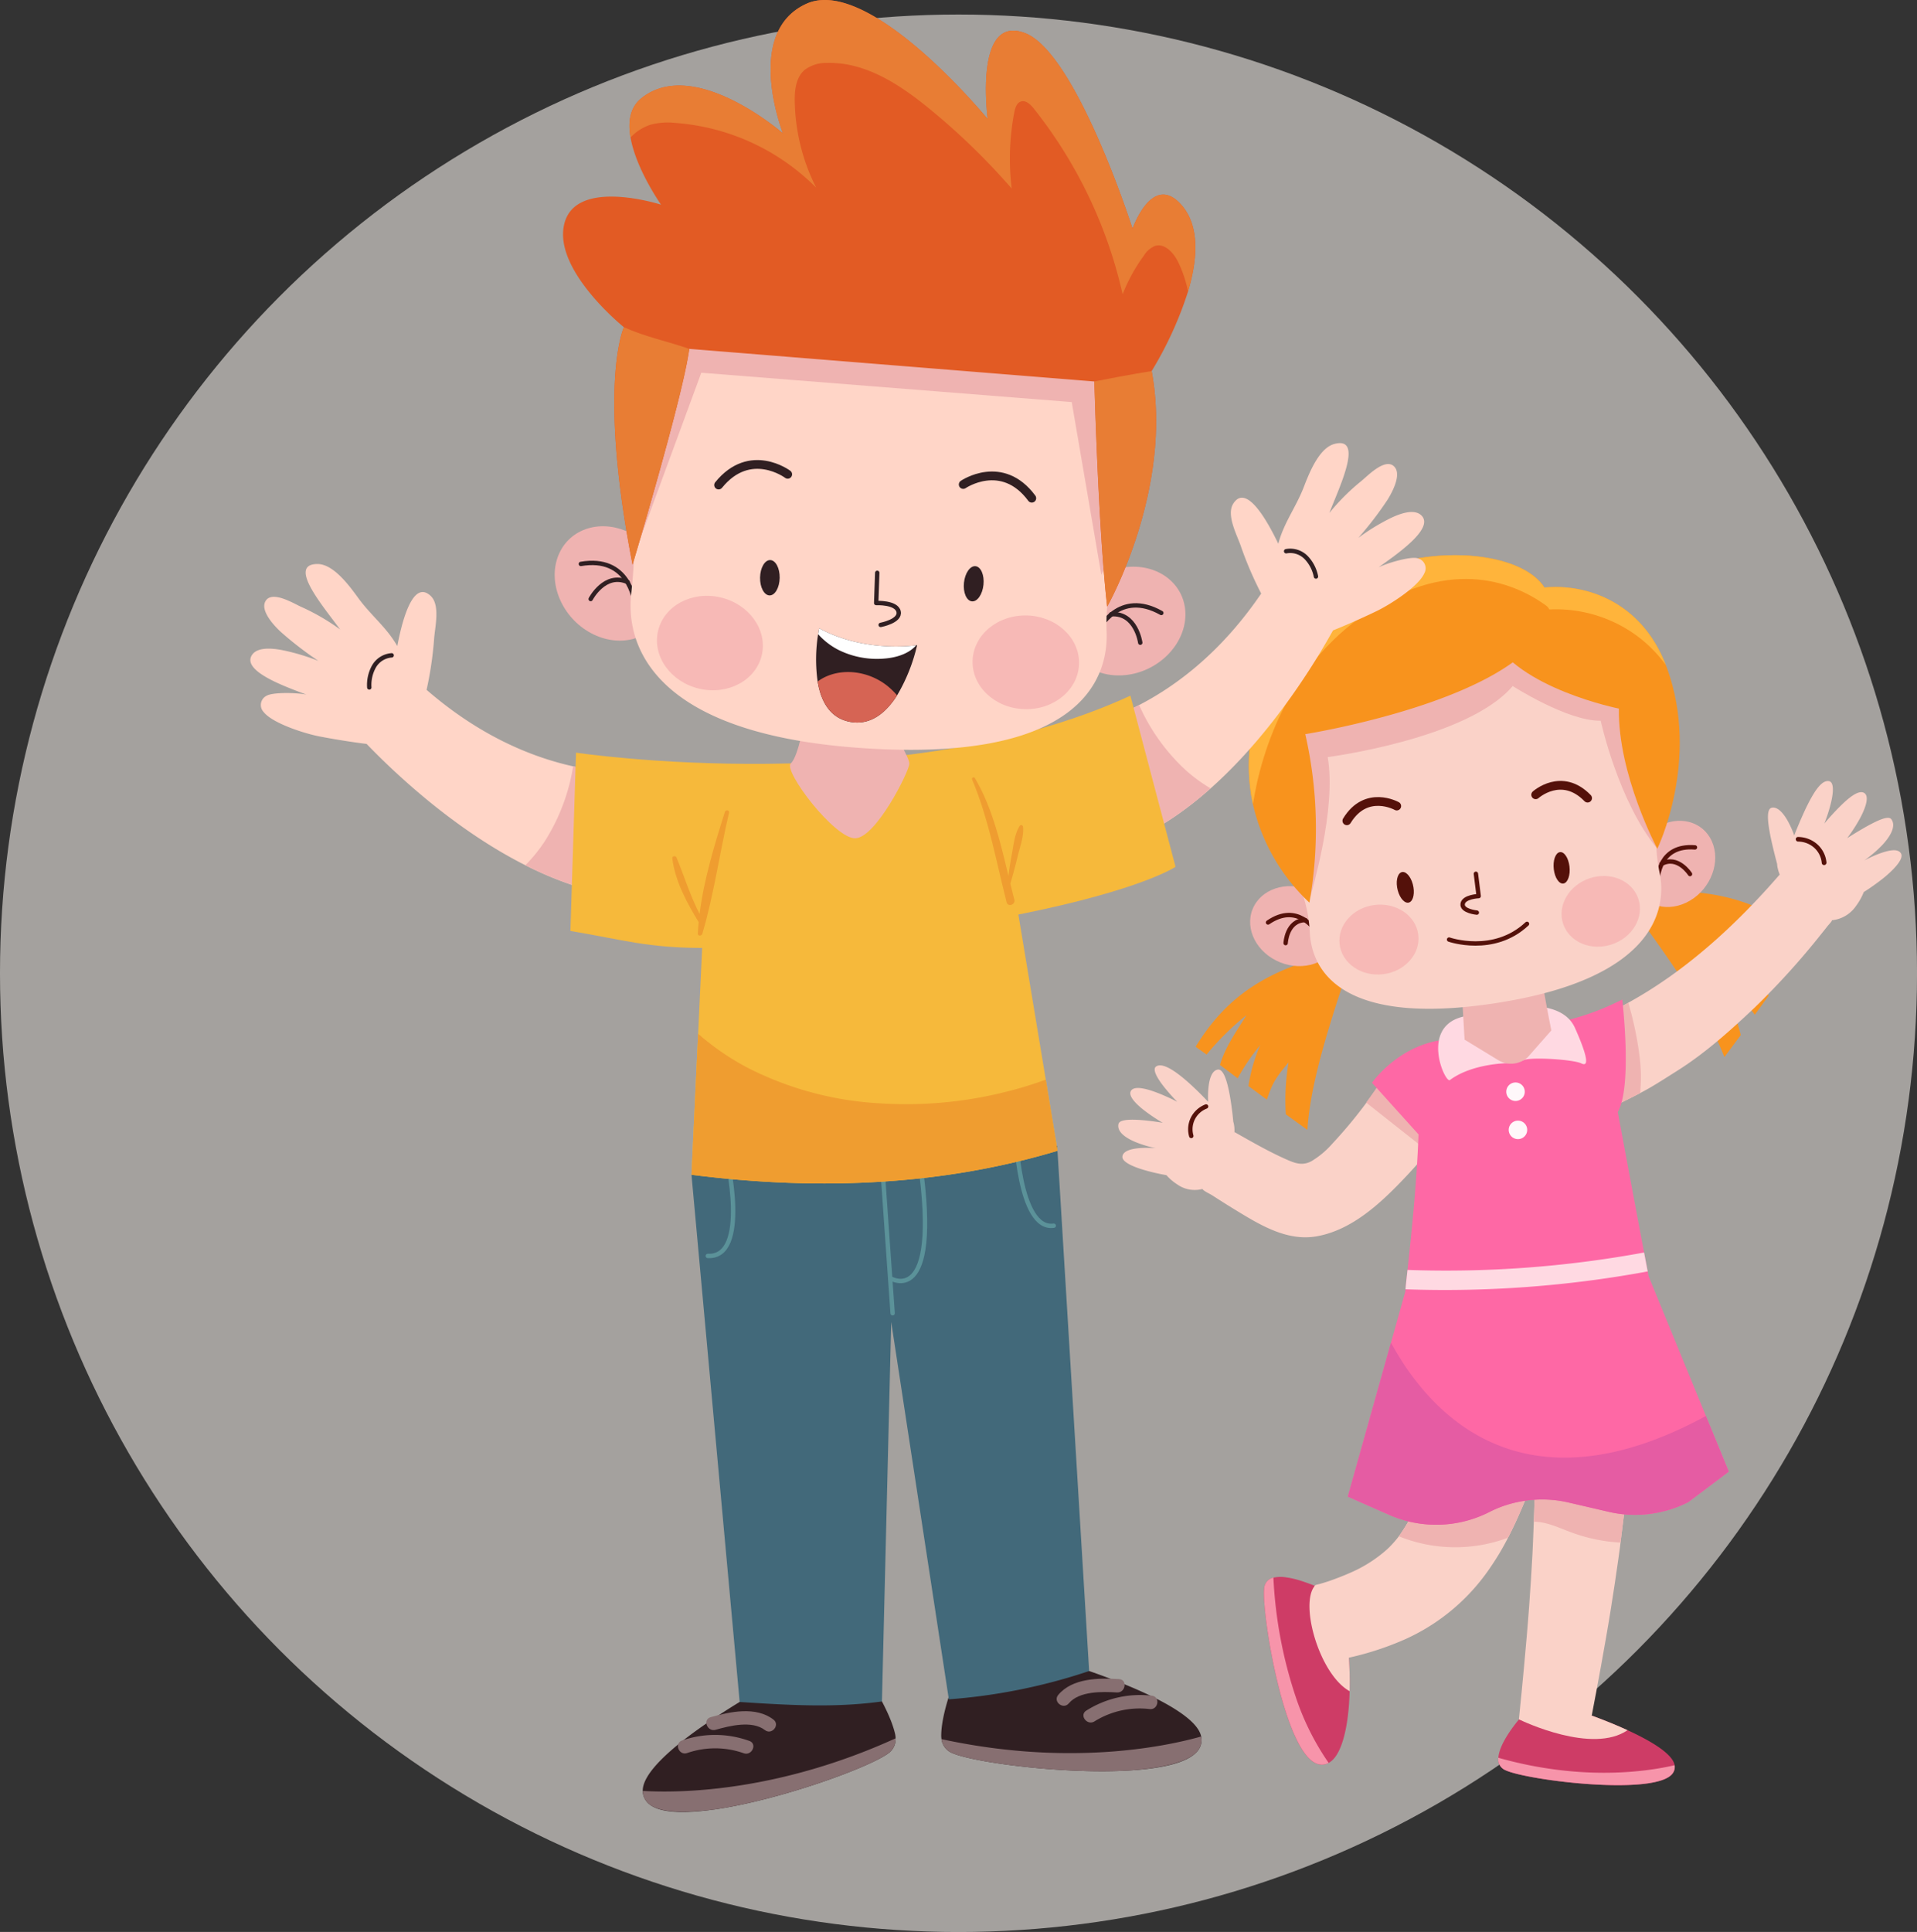 <svg
   viewBox="0 0 437.606 440.921"
   xmlns="http://www.w3.org/2000/svg">
  <rect x="0" y="0" width="437.606" height="440.921" fill="#333333" stroke="none"/>
  <defs>
    <style>
      .a{fill:#ce3c66;}.b{fill:#f794aa;}.c{fill:#fad2c8;}.d{fill:#efb3b1;}.e{fill:#f8931d;}.f{fill:#54110a;}.g{fill:#fe68a5;}.h{fill:#e55ca3;}.i{fill:#ffd9e2;}.j,.l,.p,.t,.v{fill:none;stroke-linecap:round;stroke-linejoin:round;}.j,.l{stroke:#54110a;}.k{fill:#ffb43b;}.l,.v{stroke-width:2px;}.m{fill:#f7b9b6;}.n{fill:#fff8fa;}.o{fill:#ffd5c7;}.p,.v{stroke:#301f22;}.q{fill:#301f22;}.r{fill:#876f71;}.s{fill:#42697a;}.t{stroke:#5b9299;}.u{fill:#f6b93b;}.w{fill:#d66454;}.x{fill:#fff;}.y{fill:#e25b24;}.z{fill:#e87d34;}.aa{fill:#ef9d30;}
    </style>
  </defs>
  <g transform="matrix(1.037,0,0,1.037,92.291,-47.355)">
    <circle
       cx="122"
       cy="259.862"
       r="211"
       fill="#f9f4ef"
       opacity="0.57"/>
  </g>
  <g
     transform="translate(105.836,-417.284)">
    <g
       transform="translate(149.442,544)"
       id="g958">
      <g
         transform="translate(33.26,204.649)"
         id="g846">
        <g
           id="g842">
          <g
             transform="translate(0,28.513)"
             id="g836">
            <path
               class="a"
               d="m 479.307,412.7 a 3.226,3.226 0 0 0 2.079,-0.344 c 2.986,-1.539 4.376,-8.085 4.709,-14.333 0.046,-0.689 0.069,-1.367 0.08,-2.033 a 79.456,79.456 0 0 0 -0.356,-9.877 c 0,0 -1.964,-3.48 -3.79,-7.006 -1.826,-3.526 -3.537,-7.063 -3.537,-7.063 0,0 -0.092,-0.035 -0.253,-0.1 -0.517,-0.206 -1.78,-0.711 -3.342,-1.2 a 19.756,19.756 0 0 0 -3.147,-0.724 7.765,7.765 0 0 0 -2.975,0.057 2.7,2.7 0 0 0 -2.1,2.572 c -0.563,6.007 4.812,38.796 12.632,40.051 z"
               transform="translate(-466.631,-369.894)"
               id="path832" />
            <path
               class="b"
               d="m 471.209,372.633 c -0.559,6.008 4.818,38.8 12.642,40.053 a 3.192,3.192 0 0 0 2.075,-0.345 59.064,59.064 0 0 1 -7.5,-15.022 100.785,100.785 0 0 1 -5.107,-27.266 2.7,2.7 0 0 0 -2.11,2.58 z"
               transform="translate(-471.169,-369.884)"
               id="path834" />
          </g>
          <g
             transform="translate(11.579)"
             id="g840">
            <path
               class="c"
               d="m 427.565,375.717 q 0.26,1.033 0.586,2.067 a 32.982,32.982 0 0 0 1.642,4.216 41.821,41.821 0 0 0 5.054,8 68.12,68.12 0 0 0 12.829,-4.2 46.442,46.442 0 0 0 19.742,-16.8 57.467,57.467 0 0 0 3.767,-6.386 c 2.252,-4.329 4.078,-8.889 5.88,-13.4 q -9.233,-2.514 -18.468,-5.1 c -1.08,-0.3 -2.17,-0.608 -3.261,-0.908 -0.655,-0.184 -0.677,-0.356 -0.9,0.3 -0.987,2.974 -1.838,5.972 -2.975,8.9 a 40.661,40.661 0 0 1 -5.2,9.888 23.512,23.512 0 0 1 -2.631,2.929 31.144,31.144 0 0 1 -8.682,5.49 c -1.459,0.643 -2.964,1.218 -4.457,1.745 -0.712,0.253 -1.447,0.46 -2.159,0.678 -0.2,0.069 -1.137,0.218 -1.24,0.4 -0.192,0.32 0.37,1.779 0.473,2.181 z"
               transform="translate(-427.054,-343.036)"
               id="path838" />
          </g>
        </g>
        <path
           class="d"
           d="m 427.054,362.291 a 34.367,34.367 0 0 0 24.922,0.322 c 2.252,-4.329 4.078,-8.889 5.88,-13.4 q -9.233,-2.514 -18.468,-5.1 c -1.08,-0.3 -2.17,-0.608 -3.261,-0.908 -0.655,-0.184 -0.677,-0.356 -0.9,0.3 -0.987,2.974 -1.838,5.972 -2.975,8.9 a 40.661,40.661 0 0 1 -5.198,9.886 z"
           transform="translate(-396.265,-343.036)"
           id="path844" />
      </g>
      <path
         class="e"
         d="m 368.031,223.224 c 21.8,-2.684 32.943,2.346 42.473,10.534 l -1.909,2.529 a 62.469,62.469 0 0 0 -11.717,-5.993 c 3.188,2.766 7.013,5.58 9.457,9.278 l -3.011,4.251 a 48.343,48.343 0 0 0 -7.407,-5.828 37.016,37.016 0 0 1 5.536,8.345 l -3.154,4.346 c -2.359,-3.142 -3.053,-3.958 -7.511,-6.813 a 53.223,53.223 0 0 1 4.3,11.456 l -3.732,5.017 C 387,249.1 377.617,236.434 368.031,223.224 Z"
         transform="translate(-252.994,-145.815)"
         id="path848" />
      <path
         class="e"
         d="m 501.873,235.012 c -20.973,3.914 -29.815,11.835 -36.24,22.207 l 2.509,1.781 a 60.792,60.792 0 0 1 9.094,-8.981 c -2.141,3.494 -4.859,7.22 -6.039,11.356 l 4.033,3.049 a 46.92,46.92 0 0 1 5.151,-7.564 35.943,35.943 0 0 0 -2.681,9.34 l 4.193,3.095 c 1.264,-3.6 1.669,-4.556 4.96,-8.506 a 51.468,51.468 0 0 0 -0.626,11.859 l 4.924,3.547 c 0.738,-11.677 5.718,-26.15 10.722,-41.183 z"
         transform="translate(-447.98,-145.044)"
         id="path850" />
      <g
         transform="translate(86.751,209.904)"
         id="g866">
        <g
           transform="translate(0,54.232)"
           id="g858">
          <path
             class="a"
             d="m 398.35,412.22 c 5.03,2.354 35.132,6.076 38.324,0.528 a 2.454,2.454 0 0 0 0.311,-1.665 c -0.426,-2.631 -5.639,-5.651 -10.75,-7.994 -5.111,-2.343 -10.107,-4.019 -10.107,-4.019 l -14.471,1.343 c 0,0 -0.069,0.081 -0.185,0.219 h -0.011 c -0.862,1.034 -4.514,5.525 -4.709,8.751 a 2.68,2.68 0 0 0 1.598,2.837 z"
             transform="translate(-396.739,-399.07)"
             id="path852" />
          <path
             class="c"
             d="m 406.9,400.632 c 0.839,0.413 16.757,7.993 24.762,2.458 -5.1,-2.343 -10.107,-4.019 -10.107,-4.019 l -14.471,1.343 c 0,0 -0.069,0.08 -0.184,0.218 z"
             transform="translate(-402.165,-399.07)"
             id="path854" />
          <path
             class="b"
             d="m 398.354,411.62 c 5.03,2.353 35.128,6.072 38.324,0.527 a 2.439,2.439 0 0 0 0.307,-1.661 c -5.974,1.4 -21,3.745 -40.231,-1.7 a 2.677,2.677 0 0 0 1.6,2.834 z"
             transform="translate(-396.743,-398.471)"
             id="path856" />
        </g>
        <g
           transform="translate(4.7)"
           id="g862">
          <path
             class="c"
             d="m 406.715,403.768 c 5.673,1.16 10.371,0.724 16.63,-0.873 0,0 1.723,-8.855 3.261,-17.756 1.563,-8.9 2.8,-17.882 2.8,-17.882 l 0.425,-3.089 v -0.1 c 0,0 0.035,-0.229 0.081,-0.643 0.16,-1.274 0.529,-4.306 0.908,-7.338 0.447,-3.985 0.884,-7.982 0.884,-7.982 l -21.271,-0.115 c 0,0 -0.1,3.755 -0.2,7.511 -0.034,1.091 -0.081,2.182 -0.115,3.17 -0.1,2.423 -0.172,4.307 -0.172,4.307 v 0.068 l -0.138,3.021 c 0,0 -0.471,9.314 -1.3,18.72 -0.794,9.391 -1.793,18.981 -1.793,18.981 z"
             transform="translate(-406.715,-347.986)"
             id="path860" />
        </g>
        <path
           class="d"
           d="m 406.715,358.667 c 2.906,0 5.742,1.39 8.533,2.423 a 38.075,38.075 0 0 0 11.255,2.331 c 0.16,-1.274 0.529,-4.306 0.908,-7.338 0.447,-3.985 0.884,-7.982 0.884,-7.982 l -21.271,-0.115 c 0,0 -0.1,3.755 -0.2,7.511 -0.024,1.091 -0.075,2.182 -0.109,3.17 z"
           transform="translate(-398.604,-347.986)"
           id="path864" />
      </g>
      <g
         transform="translate(0,116.234)"
         id="g880">
        <g
           transform="translate(0,0.193)"
           id="g874">
          <path
             class="c"
             d="m 517.663,272.788 c 0,0 -0.26,-3.076 -0.812,-6.1 -0.552,-3.024 -1.409,-5.99 -2.728,-5.783 -2.648,0.4 -2.194,7.361 -2.194,7.361 0,0 -2.254,-2.464 -4.845,-4.722 -2.591,-2.258 -5.529,-4.3 -6.993,-3.387 -0.995,0.62 0.183,2.648 1.63,4.517 a 42.9,42.9 0 0 0 3.154,3.573 47.193,47.193 0 0 0 -4.691,-2.108 c -2.44,-0.918 -5.064,-1.573 -5.843,-0.443 -0.779,1.13 1.019,2.987 3.02,4.54 a 40.515,40.515 0 0 0 4.2,2.808 c 0,0 -2.4,-0.428 -4.867,-0.619 -2.467,-0.191 -4.993,-0.147 -5.23,0.872 -0.422,1.832 1.7,3.238 3.932,4.163 a 26.926,26.926 0 0 0 4.565,1.381 c 0,0 -7.2,-0.665 -7.6,1.838 -0.2,1.257 2.311,2.353 4.873,3.115 a 47.31,47.31 0 0 0 5.174,1.2 11.319,11.319 0 0 0 2.429,2.087 6.913,6.913 0 0 0 5.79,1.064 c 4.463,-1.396 8.404,-11.026 7.036,-15.357 z"
             transform="translate(-491.413,-259.935)"
             id="path868" />
          <g
             transform="translate(15.948,8.887)"
             id="g872">
            <path
               class="f"
               d="m 500.971,268.339 a 6.168,6.168 0 0 0 -3.277,2.945 5.944,5.944 0 0 0 -0.423,1.09 6.071,6.071 0 0 0 0.01,3.294 0.503,0.503 0 1 0 0.967,-0.278 5.081,5.081 0 0 1 -0.007,-2.75 4.832,4.832 0 0 1 0.349,-0.907 5.147,5.147 0 0 1 2.728,-2.458 0.507,0.507 0 0 0 0.294,-0.648 0.5,0.5 0 0 0 -0.641,-0.288 z"
               transform="translate(-497.049,-268.306)"
               id="path870" />
          </g>
        </g>
        <path
           class="c"
           d="m 486.047,259.753 15.671,10.366 a 73.57,73.57 0 0 1 -6.209,8.063 c -2.025,2.464 -4.12,4.877 -6.311,7.2 -5.516,5.837 -12.231,12.215 -20.455,13.6 -6.473,1.088 -12.42,-2.391 -17.763,-5.64 -1.106,-0.672 -2.209,-1.348 -3.3,-2.039 q -1.366,-0.862 -2.724,-1.739 c -0.345,-0.223 -2.087,-1.047 -2.148,-1.41 -0.033,-0.194 0.454,-0.808 0.547,-0.971 l 1.178,-2.1 5.577,-9.915 c 3.793,2.141 7.608,4.348 11.587,6.129 2.073,0.927 3.8,1.668 5.958,0.532 a 19.817,19.817 0 0 0 4.708,-3.921 107.684,107.684 0 0 0 13.684,-18.155 z"
           transform="translate(-423.583,-259.753)"
           id="path876" />
        <path
           class="d"
           d="m 448.675,259.753 15.671,10.366 c -0.083,0.136 -1.82,2.538 -3.653,4.874 -1.833,2.336 -3.746,4.623 -3.746,4.623 L 442.8,268.446 c 0,0 1.56,-2.128 3.039,-4.324 0.742,-1.1 1.466,-2.2 2,-3.029 z"
           transform="translate(-386.211,-259.753)"
           id="path878" />
      </g>
      <g
         transform="translate(105.658,51.542)"
         id="g894">
        <g
           transform="translate(42.648)"
           id="g888">
          <path
             class="c"
             d="m 350.064,217.723 c 0,0 -0.851,-3.125 -1.512,-6.279 -0.615,-3.136 -1.028,-6.272 0.308,-6.544 1.336,-0.272 2.65,1.286 3.59,2.94 a 21.366,21.366 0 0 1 1.526,3.4 c 0,0 0.3,-0.815 0.8,-2.019 0.5,-1.204 1.191,-2.8 1.945,-4.386 1.553,-3.166 3.344,-6.266 5.132,-6.008 1.228,0.156 1.086,2.55 0.507,4.947 a 34.39,34.39 0 0 1 -1.521,4.738 c 0,0 1.7,-2.049 3.647,-3.975 1.947,-1.926 4.134,-3.721 5.41,-3.034 1.29,0.71 0.4,3.371 -0.889,5.777 a 36.726,36.726 0 0 1 -2.949,4.567 c 0,0 2.2,-1.416 4.532,-2.723 2.342,-1.282 4.846,-2.494 5.532,-1.614 1.219,1.613 -0.3,4.067 -2.144,6.009 a 28.363,28.363 0 0 1 -4,3.406 28.981,28.981 0 0 1 3.64,-1.627 c 1.92,-0.672 4,-1.158 4.716,0.017 0.716,1.175 -1.394,3.471 -3.683,5.392 -1.162,0.946 -2.361,1.809 -3.268,2.432 -0.907,0.623 -1.533,1 -1.533,1 a 13.421,13.421 0 0 1 -1.723,3.106 7.565,7.565 0 0 1 -5.545,3.336 c -4.998,0.285 -12.282,-8.134 -12.518,-12.858 z"
             transform="translate(-347.975,-198.816)"
             id="path882" />
          <g
             transform="translate(6.356,12.763)"
             id="g886">
            <path
               class="f"
               d="m 364.624,210.838 a 6.674,6.674 0 0 1 4.37,1.642 6.375,6.375 0 0 1 2.125,4.186 0.543,0.543 0 0 1 -0.5,0.58 0.529,0.529 0 0 1 -0.577,-0.486 5.3,5.3 0 0 0 -1.75,-3.486 5.553,5.553 0 0 0 -3.635,-1.385 0.545,0.545 0 0 1 -0.541,-0.524 0.5,0.5 0 0 1 0.508,-0.527 z"
               transform="translate(-364.118,-210.838)"
               id="path884" />
          </g>
        </g>
        <path
           class="c"
           d="m 362.956,253.275 q 3.378,8.045 6.765,16.1 l 0.965,2.309 c 1.907,-0.965 3.847,-1.895 5.742,-2.894 q 1.086,-0.568 2.136,-1.172 c 2.159,-1.252 4.261,-2.618 6.374,-3.95 6.409,-4.032 12.175,-9.246 17.653,-14.414 a 173.978,173.978 0 0 0 15.367,-17.009 c 0.436,-0.54 0.861,-1.068 1.287,-1.619 0.1,-0.138 0.976,-1.034 0.952,-1.253 -0.011,-0.137 -0.39,-0.379 -0.505,-0.47 l -3.583,-3.136 q -3.911,-3.429 -7.833,-6.844 c -9.854,11.37 -21.3,21.947 -34.558,29.24 -0.322,0.2 -0.643,0.367 -0.965,0.539 -3.205,1.698 -6.467,3.138 -9.797,4.573 z"
           transform="translate(-362.956,-197.577)"
           id="path890" />
        <path
           class="d"
           d="m 404.023,251.578 q 3.378,8.045 6.765,16.1 l 0.965,2.309 c 1.907,-0.965 3.847,-1.895 5.742,-2.894 a 38.178,38.178 0 0 0 -0.069,-7.856 77.4,77.4 0 0 0 -2.641,-12.771 c -0.322,0.2 -0.643,0.367 -0.965,0.539 -3.204,1.702 -6.467,3.137 -9.797,4.573 z"
           transform="translate(-404.023,-195.88)"
           id="path892" />
      </g>
      <path
         class="g"
         d="m 385.122,359.233 9.429,4.158 a 26.745,26.745 0 0 0 22.843,-0.621 25.879,25.879 0 0 1 6.788,-2.354 26.556,26.556 0 0 1 11.289,0.149 l 9.257,2.148 a 26.534,26.534 0 0 0 13.046,-0.275 h 0.012 a 25.679,25.679 0 0 0 5.088,-1.964 l 5.421,-4.088 3.8,-2.86 -5.215,-12.7 -13.09,-31.885 c 0,-0.012 -0.08,-0.4 -0.206,-1.1 -0.184,-0.931 -0.46,-2.412 -0.827,-4.319 -1.367,-7.236 -3.859,-20.489 -6.007,-32.078 3.388,-5.8 1.022,-25.657 1.022,-25.657 l -1.4,0.678 a 57.171,57.171 0 0 1 -16.481,5.076 c 0,0 -17.228,2.7 -22.982,3.434 -10.4,1.332 -16.262,9.808 -16.262,9.808 l 10.623,11.783 c -0.4,11.382 -1.779,24.119 -2.515,30.929 -0.229,2.125 -0.4,3.664 -0.459,4.422 -0.012,0.207 -0.023,0.357 -0.023,0.436 l -3.285,11.727 z"
         transform="translate(-332.731,-144.38)"
         id="path896" />
      <path
         class="h"
         d="m 385.122,354.689 9.429,4.158 a 26.745,26.745 0 0 0 22.843,-0.621 25.88,25.88 0 0 1 6.788,-2.354 26.556,26.556 0 0 1 11.289,0.149 l 9.257,2.148 a 26.534,26.534 0 0 0 13.046,-0.275 h 0.012 a 25.681,25.681 0 0 0 5.088,-1.964 l 5.421,-4.088 3.8,-2.86 -5.215,-12.7 c -41.587,22.579 -62.811,0.022 -71.9,-16.745 z"
         transform="translate(-332.731,-139.835)"
         id="path898" />
      <path
         class="i"
         d="m 431.35,260.237 c 0,0 -7.876,0.107 -12.874,3.842 -1.057,0.789 -6.729,-11.739 2.587,-14.361 9.316,-2.622 22.657,-5 25.99,2.5 3.628,8.163 2.622,8.646 1.43,8.053 -1.762,-0.875 -11.127,-1.484 -13.048,-0.787 a 13.944,13.944 0 0 1 -4.085,0.753 z"
         transform="translate(-342.782,-144.294)"
         id="path900" />
      <path
         class="d"
         d="m 441.786,241.007 c -0.127,1.272 2.069,12.12 2.069,12.12 l -5.428,6.156 a 5.658,5.658 0 0 1 -6.716,0.615 l -7.66,-4.664 L 423.28,242 Z"
         transform="translate(-344.998,-144.674)"
         id="path902" />
      <g
         transform="translate(27.339)"
         id="g948">
        <g
           transform="translate(89.939,60.608)"
           id="g910">
          <path
             class="d"
             d="m 406.262,212.043 c 2.064,4.629 -0.171,10.687 -4.992,13.534 -4.821,2.847 -10.4,1.4 -12.467,-3.229 -2.067,-4.629 0.171,-10.687 4.993,-13.533 4.822,-2.846 10.404,-1.401 12.466,3.228 z"
             transform="translate(-388.035,-207.356)"
             id="path904" />
          <path
             class="j"
             d="m 392.4,220.72 c 0.145,-0.766 0.369,-8.3 8.6,-7.642"
             transform="translate(-386.635,-207.006)"
             id="path906" />
          <path
             class="j"
             d="m 399.972,218.977 c 0,0 -2.8,-4.376 -6.51,-2.311"
             transform="translate(-386.738,-206.817)"
             id="path908" />
        </g>
        <g
           transform="translate(0,72.521)"
           id="g918">
          <ellipse
             class="d"
             cx="10.37"
             cy="8.912"
             rx="10.37"
             ry="8.912"
             transform="rotate(-158.167,11.965,10.272)"
             id="ellipse912" />
          <path
             class="j"
             d="m 484.853,231.639 c -0.51,-0.591 -4.466,-7 -11.266,-2.323"
             transform="translate(-466.742,-218.02)"
             id="path914" />
          <path
             class="j"
             d="m 476.19,233.96 c 0,0 0.24,-5.191 4.483,-5.255"
             transform="translate(-465.326,-217.953)"
             id="path916" />
        </g>
        <path
           class="c"
           d="m 399.955,207.054 a 45.214,45.214 0 1 1 88.954,1.454 36.159,36.159 0 0 0 0.192,14.081 c 1.7,8.6 -1.666,23.734 -35.876,29.394 -36.661,6.066 -43.615,-7.154 -44,-15.982 a 32.558,32.558 0 0 0 -4.181,-14.35 45.1,45.1 0 0 1 -5.089,-14.597 z"
           transform="translate(-392.845,-150.008)"
           id="path920" />
        <path
           class="d"
           d="m 406.251,227.378 c 0.239,-1.487 6.008,-19.9 3.952,-32.008 0,0 31.959,-4.11 42.231,-16.212 0,0 12.556,8.061 20.089,7.909 0,0 3.977,18.4 12.917,29.216 0,0 7.811,-44.891 -24.467,-49.228 -32.278,-4.337 -56.618,4.48 -60.372,21.885 -3.754,17.405 5.65,38.438 5.65,38.438 z"
           transform="translate(-389.736,-149.299)"
           id="path922" />
        <path
           class="e"
           d="m 396.347,168.467 c 6.047,11.795 29.074,16.381 29.074,16.381 -0.234,15.108 8.771,31.985 8.771,31.985 0,0 9.866,-20.19 2.227,-41.2 -0.084,-0.234 -0.177,-0.468 -0.271,-0.7 -5.963,-15.417 -19.892,-19.189 -29.73,-17.43 -7.525,1.341 -12.664,5.897 -10.071,10.964 z"
           transform="translate(-338.487,-149.845)"
           id="path924" />
        <path
           class="e"
           d="m 424.478,207.079 a 44.42,44.42 0 0 0 12.9,22.475 96.83,96.83 0 0 0 -0.946,-38.453 c 0,0 50.042,-7.956 55.48,-26.4 a 9.219,9.219 0 0 0 0.393,-2.275 c 0.851,-16.39 -45.5,-18.337 -60.244,7.413 -8.22,14.372 -9.838,26.83 -7.583,37.24 z"
           transform="translate(-421.087,-150.266)"
           id="path926" />
        <path
           class="k"
           d="m 424.478,207.079 c 2.068,-12.823 8.517,-32.892 27.857,-44.856 19.432,-12.019 33.632,-4.718 39.969,0.206 0.851,-16.39 -45.5,-18.337 -60.244,7.413 -8.219,14.369 -9.837,26.827 -7.582,37.237 z"
           transform="translate(-421.087,-150.266)"
           id="path928" />
        <path
           class="k"
           d="m 398.654,157.5 3.146,4.727 a 31.172,31.172 0 0 1 20.836,6.674 30.79,30.79 0 0 1 5.748,6.028 c -5.964,-15.42 -19.892,-19.192 -29.73,-17.429 z"
           transform="translate(-330.722,-149.845)"
           id="path930" />
        <path
           class="f"
           d="m 419.384,218 c 0.236,1.977 1.227,3.433 2.217,3.254 0.99,-0.179 1.6,-1.928 1.363,-3.9 -0.237,-1.972 -1.227,-3.434 -2.216,-3.255 -0.989,0.179 -1.6,1.92 -1.364,3.901 z"
           transform="translate(-347.307,-146.334)"
           id="path932" />
        <path
           class="f"
           d="m 453.079,222.574 c 0.512,1.9 1.694,3.118 2.642,2.728 0.948,-0.39 1.3,-2.243 0.792,-4.139 -0.508,-1.896 -1.693,-3.118 -2.641,-2.727 -0.948,0.391 -1.303,2.242 -0.793,4.138 z"
           transform="translate(-416.617,-146.07)"
           id="path934" />
        <path
           class="l"
           d="m 415.484,201.891 c 0,0 5.926,-5.337 11.853,0.763"
           transform="translate(-347.543,-147.218)"
           id="path936" />
        <path
           class="l"
           d="m 467.912,204.25 c 0,0 -6.96,-3.9 -11.392,3.362"
           transform="translate(-431.683,-147.004)"
           id="path938" />
        <path
           class="j"
           d="m 441.937,218.747 0.636,5.095 c 0,0 -3.434,0.14 -3.658,1.789 -0.224,1.649 3.234,1.978 3.234,1.978"
           transform="translate(-387.642,-146.046)"
           id="path940" />
        <path
           class="j"
           d="m 428.514,233.1 c 0,0 10.166,3.576 17.79,-3.585"
           transform="translate(-380.342,-145.383)"
           id="path942" />
        <path
           class="m"
           d="m 451.894,234.456 c 0.536,4.363 4.991,7.406 9.948,6.8 4.957,-0.606 8.543,-4.64 8.007,-9 -0.536,-4.36 -4.991,-7.4 -9.948,-6.8 -4.957,0.6 -8.543,4.638 -8.007,9 z"
           transform="translate(-428.705,-145.637)"
           id="path944" />
        <ellipse
           class="m"
           cx="7.959"
           cy="9.045"
           rx="7.959"
           ry="9.045"
           transform="rotate(-108.23,71.506,18.089)"
           id="ellipse946" />
      </g>
      <path
         class="i"
         d="m 402.561,308.564 a 254.908,254.908 0 0 0 55.288,-4.077 c -0.184,-0.931 -0.46,-2.412 -0.827,-4.319 a 249.241,249.241 0 0 1 -54,3.974 c -0.232,2.126 -0.404,3.664 -0.461,4.422 z"
         transform="translate(-336.996,-141.029)"
         id="path950" />
      <path
         class="n"
         d="m 428.995,265.722 a 2.111,2.111 0 1 0 2.11,-2.109 2.11,2.11 0 0 0 -2.11,2.109 z"
         transform="translate(-340.426,-143.281)"
         id="path952" />
      <path
         class="n"
         d="m 428.472,273.928 a 2.11,2.11 0 1 0 2.109,-2.11 2.109,2.109 0 0 0 -2.109,2.11 z"
         transform="translate(-339.347,-142.776)"
         id="path954" />
      <path
         class="c"
         d="m 475.792,395.868 a 79.456,79.456 0 0 0 -0.356,-9.877 c 0,0 -1.964,-3.48 -3.79,-7.006 -1.826,-3.526 -3.537,-7.063 -3.537,-7.063 0,0 -0.092,-0.035 -0.253,-0.1 -3.523,4.093 1.013,20.195 7.936,24.046 z"
         transform="translate(-422.988,-136.614)"
         id="path956" />
    </g>
    <g
       transform="matrix(0.998,-0.07,0.07,0.998,110.513,331.722)"
       id="g1080">
      <g
         transform="translate(-175.256,83.322)"
         id="g1078">
        <g
           transform="translate(0,120.261)"
           id="g966">
          <path
             class="o"
             d="m 108.106,268.161 c 0,0 -9.858,1.9 -23.589,-2.19 C 75,263.147 63.628,257.439 52.38,246.223 A 82.2,82.2 0 0 0 54.942,234.5 c 0.386,-2.53 1.9,-7.374 -0.123,-9.58 -4.166,-4.521 -7.437,7.25 -8.408,10.875 -2.145,-4.474 -5.523,-7.4 -8.132,-11.585 -1.7,-2.715 -5.028,-8.1 -8.7,-8.361 -7.066,-0.511 0.787,9.965 4.073,15.242 a 49.152,49.152 0 0 0 -8.517,-5.77 c -1.589,-0.849 -6.2,-4.166 -7.915,-1.975 -1.634,2.083 1.527,5.894 2.855,7.313 a 79.753,79.753 0 0 0 8.146,7.252 49.049,49.049 0 0 0 -7.374,-2.839 c -2.1,-0.617 -6.2,-1.589 -7.7,0.493 -2.547,3.564 7.59,7.853 11.8,9.827 -1.958,-0.586 -7.605,-1.141 -9.1,-0.369 a 2.341,2.341 0 0 0 -0.911,3.641 c 1.9,2.777 9.134,5.6 12.327,6.449 3.641,0.973 7.915,1.944 10.6,2.453 2.593,3.055 16.215,19.439 34.2,30.146 11.139,6.65 23.96,11.108 36.873,8.87 z"
             transform="translate(-12.744,-215.828)"
             id="path960" />
          <path
             class="p"
             d="m 37.021,231.245 a 5.074,5.074 0 0 0 -4.2,2.25 8.634,8.634 0 0 0 -1.4,4.695"
             transform="translate(-4.786,-209.261)"
             id="path962" />
          <path
             class="d"
             d="m 91.215,281.6 c -12.913,2.238 -25.734,-2.22 -36.873,-8.87 a 35.653,35.653 0 0 0 4.783,-5.122 45.191,45.191 0 0 0 7.668,-16.615 c 13.73,4.089 23.589,2.19 23.589,2.19 z"
             transform="translate(4.98,-200.847)"
             id="path964" />
        </g>
        <g
           transform="translate(178.418,109.083)"
           id="g974">
          <path
             class="o"
             d="m 140.4,297.686 c 13.089,0.687 25.289,-5.262 35.559,-13.187 16.59,-12.766 28.171,-30.654 30.381,-33.993 2.605,-0.824 6.732,-2.3 10.232,-3.695 3.07,-1.221 9.92,-4.883 11.474,-7.866 a 2.34,2.34 0 0 0 -1.336,-3.507 c -1.577,-0.589 -7.118,0.633 -8.994,1.447 3.947,-2.46 13.5,-7.922 10.552,-11.159 -1.733,-1.89 -5.691,-0.438 -7.7,0.425 a 49.1,49.1 0 0 0 -6.985,3.694 79.64,79.64 0 0 0 7.227,-8.167 c 1.148,-1.567 3.836,-5.726 1.965,-7.6 -1.961,-1.972 -6.146,1.87 -7.624,2.9 a 49.213,49.213 0 0 0 -7.771,6.74 c 2.637,-5.629 9.19,-16.962 2.235,-15.618 -3.615,0.7 -6.285,6.439 -7.647,9.337 -2.093,4.461 -5.1,7.772 -6.7,12.47 -1.395,-3.484 -6.041,-14.784 -9.64,-9.8 -1.744,2.431 0.332,7.061 1.015,9.528 a 82.393,82.393 0 0 0 3.936,11.339 c -9.836,12.471 -20.449,19.489 -29.564,23.423 -13.148,5.69 -23.162,4.976 -23.162,4.976 z"
             transform="translate(-137.855,-207.99)"
             id="path968" />
          <path
             class="p"
             d="m 179.281,224.661 a 5.071,5.071 0 0 1 4.437,1.736 8.622,8.622 0 0 1 1.947,4.494"
             transform="translate(-120.204,-200.91)"
             id="path970" />
          <path
             class="d"
             d="m 140.4,280.834 c 13.089,0.687 25.289,-5.262 35.559,-13.187 a 35.694,35.694 0 0 1 -5.358,-4.518 45.173,45.173 0 0 1 -9.586,-15.587 c -13.148,5.69 -23.162,4.976 -23.162,4.976 z"
             transform="translate(-137.855,-191.138)"
             id="path972" />
        </g>
        <g
           transform="translate(71.258,382.349)"
           id="g986">
          <path
             class="q"
             d="m 121.111,414 a 3.962,3.962 0 0 1 -2.082,3.41 c -4.937,2.962 -25.317,8.763 -40.113,9.874 a 2.709,2.709 0 0 1 -0.324,0.014 c -6.573,0.464 -11.988,0 -14.425,-2.082 a 3.867,3.867 0 0 1 -0.695,-0.74 3.947,3.947 0 0 1 -0.756,-2.546 c 0.215,-4.2 7.791,-9.736 15.335,-14.194 7.528,-4.475 15.011,-7.868 15.011,-7.868 l 22.633,-0.262 c 0,0 4.4,7.621 5.338,13.19 a 4.585,4.585 0 0 1 0.078,1.204 z"
             transform="translate(-62.712,-399.611)"
             id="path976" />
          <g
             transform="translate(8.729,5.78)"
             id="g982">
            <path
               class="r"
               d="m 88.957,406.061 c -3.771,-3.348 -9.714,-2.5 -14.257,-1.552 -1.941,0.405 -1.014,3.35 0.918,2.948 3.3,-0.687 8.461,-1.6 11.229,0.857 1.487,1.319 3.597,-0.931 2.11,-2.253 z"
               transform="translate(-66.79,-403.664)"
               id="path978" />
            <path
               class="r"
               d="m 85.167,409.066 a 22.978,22.978 0 0 0 -15.273,-1.178 c -1.921,0.5 -1,3.451 0.918,2.946 a 19.511,19.511 0 0 1 12.887,0.947 c 1.813,0.783 3.292,-1.928 1.468,-2.715 z"
               transform="translate(-68.833,-402.201)"
               id="path980" />
          </g>
          <path
             class="r"
             d="m 121.111,409.7 a 3.962,3.962 0 0 1 -2.082,3.41 c -4.937,2.962 -25.317,8.763 -40.113,9.874 a 2.7,2.7 0 0 1 -0.324,0.014 c -6.634,0.4 -12.033,-0.107 -14.425,-2.082 a 3.867,3.867 0 0 1 -0.695,-0.74 3.947,3.947 0 0 1 -0.756,-2.546 c 9.104,1.192 31.184,2.225 58.395,-7.93 z"
             transform="translate(-62.712,-395.311)"
             id="path984" />
        </g>
        <g
           transform="translate(140.07,381.515)"
           id="g998">
          <path
             class="q"
             d="m 169.576,421.32 a 4.1,4.1 0 0 1 -0.88,1 c -2.514,2.206 -8.191,3.009 -15.027,2.978 -14.887,-0.077 -35.267,-4.2 -40.328,-6.727 a 3.993,3.993 0 0 1 -2.36,-3.41 5.849,5.849 0 0 1 0.016,-1.032 c 0.509,-5.632 4.613,-13.639 4.613,-13.639 l 22.586,-1.466 c 0,0 7.729,2.824 15.581,6.711 7.852,3.887 15.829,8.825 16.353,12.976 a 3.845,3.845 0 0 1 -0.554,2.609 z"
             transform="translate(-110.964,-399.026)"
             id="path988" />
          <g
             transform="translate(26.866,4.92)"
             id="g994">
            <path
               class="r"
               d="m 130.234,405.5 c 3.5,-3.625 9.495,-3.23 14.1,-2.633 1.965,0.255 1.266,3.261 -0.692,3.008 -3.341,-0.434 -8.558,-0.951 -11.132,1.711 -1.384,1.426 -3.66,-0.656 -2.276,-2.086 z"
               transform="translate(-129.803,-402.476)"
               id="path990" />
            <path
               class="r"
               d="m 134.644,408.224 a 22.974,22.974 0 0 1 15.139,-2.337 c 1.954,0.356 1.262,3.366 -0.692,3.008 a 19.505,19.505 0 0 0 -12.778,1.925 c -1.748,0.918 -3.428,-1.672 -1.669,-2.596 z"
               transform="translate(-128.059,-401.192)"
               id="path992" />
          </g>
          <path
             class="r"
             d="m 169.571,416.5 a 4.1,4.1 0 0 1 -0.88,1 c -2.483,2.1 -8.13,2.946 -15.027,2.978 -14.887,-0.077 -35.267,-4.2 -40.328,-6.727 a 3.993,3.993 0 0 1 -2.36,-3.41 c 28.064,8.177 50.141,5.43 59.149,3.55 a 3.845,3.845 0 0 1 -0.554,2.609 z"
             transform="translate(-110.96,-394.204)"
             id="path996" />
        </g>
        <path
           class="s"
           d="m 77.391,317.659 2.551,120.794 c 12.624,1.734 22.2,2.835 32.393,2.152 l 8.167,-86.221 7.093,86.807 a 131.07,131.07 0 0 0 32.388,-4.2 l 1.109,-120.032 z"
           transform="translate(14.801,-52.477)"
           id="path1000" />
        <g
           transform="translate(94.612,260.471)"
           id="g1010">
          <line
             class="t"
             y2="36.817"
             transform="translate(41.15,2.675)"
             id="line1002"
             x1="0"
             y1="0"
             x2="0" />
          <path
             class="t"
             d="m 107.944,343.939 c 0,0 11.031,8.037 8.632,-25.888"
             transform="translate(-66.793,-312.484)"
             id="path1004" />
          <path
             class="t"
             d="m 129.614,314.147 c 0,0 -0.97,22.719 7.185,22.136"
             transform="translate(-57.575,-314.147)"
             id="path1006" />
          <path
             class="t"
             d="m 84.72,314.147 c 0.388,1.553 3.883,24.66 -5.632,23.495"
             transform="translate(-79.088,-314.147)"
             id="path1008" />
        </g>
        <path
           class="u"
           d="m 166.62,331.988 1.542,16.369 c -25.872,5.833 -53.827,5.555 -83.7,-0.385 l 3.765,-31.981 2.283,-19.47 c -12.481,-0.91 -17.588,-3.039 -29.714,-5.971 l 4.12,-40.482 c 0,0 73.251,16.291 127.092,-4.119 l 7.545,39.665 c 0,0 -7.992,4.7 -36.533,8.361 z"
           transform="translate(7.732,-82.734)"
           id="path1012" />
        <path
           class="d"
           d="m 101.825,245.873 c 0,0 -1.981,8.575 -3.906,10.1 -1.925,1.525 8.72,17.795 13.452,18.071 4.732,0.276 13.429,-14.482 13.521,-16.118 0.092,-1.636 -2.845,-6.085 -2.49,-8.534 0.355,-2.449 -20.577,-3.519 -20.577,-3.519 z"
           transform="translate(23.449,-82.766)"
           id="path1014" />
        <g
           transform="translate(70.596)"
           id="g1068">
          <g
             transform="translate(0,39.453)"
             id="g1046">
            <g
               transform="translate(0,76.759)"
               id="g1022">
              <path
                 class="d"
                 d="m 63.184,219.48 c -2.648,6.272 0.513,14.349 7.063,18.043 6.55,3.694 14.008,1.6 16.658,-4.666 2.65,-6.266 -0.515,-14.349 -7.065,-18.043 -6.55,-3.694 -14.007,-1.604 -16.656,4.666 z"
                 transform="translate(-62.247,-212.989)"
                 id="path1016" />
              <path
                 class="p"
                 d="M 78.319,228.834 C 78.1,227.809 77.6,217.7 66.57,218.8"
                 transform="translate(-60.406,-210.549)"
                 id="path1018" />
              <path
                 class="p"
                 d="m 67.745,225.672 c 0,0 3.646,-5.952 8.682,-3.276"
                 transform="translate(-59.905,-209.275)"
                 id="path1020" />
            </g>
            <g
               transform="translate(115.693,94.428)"
               id="g1030">
              <path
                 class="d"
                 d="m 170.633,237.265 c -0.572,6.782 -7.129,12.464 -14.644,12.686 -7.515,0.222 -13.147,-5.094 -12.575,-11.878 0.572,-6.784 7.128,-12.464 14.644,-12.688 7.516,-0.224 13.147,5.096 12.575,11.88 z"
                 transform="translate(-143.374,-225.379)"
                 id="path1024" />
              <path
                 class="p"
                 d="m 148.1,237.164 c 0.667,-0.809 5.811,-9.522 15.068,-3.42"
                 transform="translate(-141.359,-222.733)"
                 id="path1026" />
              <path
                 class="p"
                 d="m 156.814,239.684 c 0,0 -0.461,-6.965 -6.162,-6.938"
                 transform="translate(-140.273,-222.241)"
                 id="path1028" />
            </g>
            <path
               class="o"
               d="m 193.776,228.654 a 60.742,60.742 0 0 0 -55.965,-69.337 c -29.98,-2.116 -60.969,17.993 -63.54,47.939 -0.742,8.642 -0.823,17.268 0.978,25.446 1.37,6.216 0.321,12.915 -0.787,19.182 -2.051,11.594 2.866,31.831 48.963,38.525 49.4,7.175 58.385,-10.764 58.675,-22.63 a 43.724,43.724 0 0 1 5.234,-19.383 60.591,60.591 0 0 0 6.442,-19.742 z"
               transform="translate(-57.335,-159.164)"
               id="path1032" />
            <path
               class="d"
               d="m 180.808,248.943 -3.98,-39.785 -83.849,-12.591 -16.588,36.876 c 0,0 -8.37,-77.209 63.362,-56.674 71.732,20.535 45.955,62.492 41.055,72.174 z"
               transform="translate(-56.349,-153.143)"
               id="path1034" />
            <path
               class="v"
               d="m 105.339,207.613 c 0,0 -8.1,-7.011 -15.9,1.339"
               transform="translate(-50.661,-139.695)"
               id="path1036" />
            <path
               class="v"
               d="m 128.487,210.834 c 0,0 9.242,-5.418 15.389,4.214"
               transform="translate(-34.024,-137.796)"
               id="path1038" />
            <path
               class="p"
               d="m 113.991,223.513 -0.719,6.859 c 0,0 4.616,0.1 4.961,2.306 0.345,2.206 -4.291,2.742 -4.291,2.742"
               transform="translate(-40.507,-131.746)"
               id="path1040" />
            <path
               class="m"
               d="m 152.2,243.9 c -0.6,5.874 -6.506,10.078 -13.181,9.391 -6.675,-0.687 -11.6,-6.005 -10.992,-11.879 0.608,-5.874 6.506,-10.078 13.181,-9.391 6.675,0.687 11.599,6.006 10.992,11.879 z"
               transform="translate(-34.241,-128.152)"
               id="path1042" />
            <path
               class="m"
               d="m 101.493,239.653 c -1.736,5.644 -8.343,8.619 -14.757,6.647 -6.414,-1.972 -10.206,-8.149 -8.471,-13.792 1.735,-5.643 8.344,-8.619 14.757,-6.646 6.413,1.973 10.206,8.148 8.471,13.791 z"
               transform="translate(-55.602,-131.005)"
               id="path1044" />
          </g>
          <path
             class="q"
             d="m 99.49,224.493 c -0.2,2.219 -1.352,3.93 -2.583,3.822 -1.231,-0.108 -2.072,-1.994 -1.878,-4.213 0.194,-2.219 1.351,-3.929 2.583,-3.822 1.232,0.107 2.072,1.994 1.878,4.213 z"
             transform="translate(-48.292,-93.673)"
             id="path1048" />
          <path
             class="q"
             d="m 131.948,227.918 c -0.384,2.195 -1.683,3.8 -2.9,3.587 -1.217,-0.213 -1.894,-2.163 -1.51,-4.358 0.384,-2.195 1.683,-3.8 2.9,-3.585 1.217,0.215 1.894,2.163 1.51,4.356 z"
             transform="translate(-34.475,-92.281)"
             id="path1050" />
          <g
             transform="translate(58.07,142.916)"
             id="g1058">
            <path
               class="q"
               d="m 126.3,237.116 a 40.129,40.129 0 0 1 -5.354,11.108 c -2.684,3.625 -6.372,6.479 -11.078,5.291 -4.689,-1.188 -6.386,-5.352 -6.788,-9.719 a 36.17,36.17 0 0 1 0.864,-10.754 c 0.185,-0.833 0.324,-1.326 0.324,-1.326 9.458,5.987 20.165,5.523 21.815,5.415 0.143,-0.015 0.217,-0.015 0.217,-0.015 z"
               transform="translate(-102.968,-231.715)"
               id="path1052" />
            <path
               class="w"
               d="m 120.915,245.122 c -2.684,3.625 -6.372,6.479 -11.078,5.291 -4.689,-1.188 -6.386,-5.352 -6.788,-9.719 a 10.26,10.26 0 0 1 1.79,-0.91 c 4.629,-1.79 10.167,-0.416 13.87,2.9 a 16.608,16.608 0 0 1 2.206,2.438 z"
               transform="translate(-102.933,-228.613)"
               id="path1054" />
            <path
               class="x"
               d="m 125.793,237.13 c -1.82,1.837 -4.767,2.5 -7.451,2.516 a 19.775,19.775 0 0 1 -10.352,-2.731 16.008,16.008 0 0 1 -4.335,-3.873 c 0.185,-0.833 0.324,-1.326 0.324,-1.326 9.457,5.984 20.164,5.522 21.814,5.414 z"
               transform="translate(-102.675,-231.715)"
               id="path1056" />
          </g>
          <path
             class="y"
             d="m 208.77,203.663 a 83.626,83.626 0 0 1 -9.55,17.527 c 3.117,27.277 -13.884,52.886 -13.884,52.886 -0.71,-16.137 0.4,-44.756 0.633,-50.433 0.03,-0.647 0.046,-1 0.046,-1 L 94.327,208.755 c -0.061,0.292 -0.124,0.616 -0.215,0.955 -2.638,11.526 -16.137,47.24 -16.137,47.24 -5.122,-41.733 1.82,-54.167 1.82,-54.167 0,0 -15.335,-14.192 -11.895,-24.544 3.364,-10.167 21.631,-3.009 22.308,-2.747 -0.261,-0.431 -5.152,-8.655 -5.877,-15.782 -0.355,-3.532 0.292,-6.788 3.039,-8.716 12.682,-8.917 31.735,10.229 31.735,10.229 0,0 -7.451,-23.606 7.39,-29.128 14.841,-5.522 39.434,29.128 39.434,29.128 0,0 -1.543,-24.176 9.811,-18.992 11.37,5.184 21.4,46.252 21.4,46.252 0,0 5.107,-11.925 11,-5.245 4.549,5.167 3.377,13.128 0.63,20.425 z"
             transform="translate(-60.054,-131.499)"
             id="path1060" />
          <path
             class="z"
             d="m 91.73,187.457 c -0.061,0.292 -0.124,0.616 -0.215,0.955 -2.638,11.526 -16.137,47.24 -16.137,47.24 -5.122,-41.733 1.82,-54.167 1.82,-54.167 4.828,2.592 9.826,3.936 14.532,5.972 z"
             transform="translate(-57.456,-110.2)"
             id="path1062" />
          <path
             class="z"
             d="m 150.166,247.278 c -0.71,-16.137 0.448,-45.759 0.679,-51.436 8.44,-1.064 13.205,-1.45 13.205,-1.45 3.118,27.277 -13.884,52.886 -13.884,52.886 z"
             transform="translate(-24.884,-104.701)"
             id="path1064" />
          <path
             class="z"
             d="m 203.737,203.663 a 27.8,27.8 0 0 0 -1.728,-6.741 c -0.878,-2.206 -2.715,-4.659 -5.03,-4.166 a 5.273,5.273 0 0 0 -2.684,1.991 38.61,38.61 0 0 0 -5.492,8.515 105.171,105.171 0 0 0 -17.294,-43.752 c -0.679,-0.973 -1.667,-2.052 -2.808,-1.744 -0.957,0.247 -1.373,1.342 -1.636,2.3 a 55.848,55.848 0 0 0 -1.821,17.357 153.661,153.661 0 0 0 -17.6,-19.609 c -6.295,-5.925 -13.762,-11.571 -22.417,-11.926 a 8.1,8.1 0 0 0 -5.231,1.234 c -2.1,1.574 -2.623,4.475 -2.745,7.1 a 45.449,45.449 0 0 0 3.5,19.871 50.6,50.6 0 0 0 -30.963,-16.97 15.353,15.353 0 0 0 -5.632,-0.016 10.82,10.82 0 0 0 -4.856,2.603 c -0.355,-3.532 0.292,-6.788 3.039,-8.716 12.682,-8.917 31.735,10.229 31.735,10.229 0,0 -7.451,-23.606 7.39,-29.128 14.841,-5.522 39.434,29.128 39.434,29.128 0,0 -1.543,-24.176 9.811,-18.992 11.37,5.184 21.4,46.252 21.4,46.252 0,0 5.107,-11.925 11,-5.245 4.547,5.167 3.375,13.128 0.628,20.425 z"
             transform="translate(-55.021,-131.499)"
             id="path1066" />
        </g>
        <line
           class="d"
           x1="28.917"
           y1="2.478"
           transform="translate(121.603,160.245)"
           id="line1070"
           x2="0"
           y2="0" />
        <path
           class="aa"
           d="m 137.453,269.273 a 0.426,0.426 0 0 0 -0.786,-0.214 c -1.271,1.747 -1.646,4.193 -2.2,6.262 -0.432,1.619 -0.794,3.244 -1.119,4.88 -1.3,-7.779 -2.621,-15.9 -6.088,-22.8 a 0.363,0.363 0 0 0 -0.66,0.278 c 3.153,9.182 4.183,19.008 5.92,28.523 0.214,1.172 2.011,0.677 1.79,-0.493 -0.23,-1.221 -0.446,-2.461 -0.659,-3.714 0.789,-2.078 1.5,-4.174 2.175,-6.295 0.649,-2.051 1.687,-4.268 1.627,-6.427 z"
           transform="translate(35.76,-77.931)"
           id="path1072" />
        <path
           class="aa"
           d="m 90.581,260.06 c -2.844,7.139 -5.857,15.049 -7.384,22.813 -1.872,-4.331 -2.846,-8.723 -4.355,-13.206 -0.17,-0.5 -1,-0.453 -0.971,0.131 0.251,5.12 2.631,10.425 4.994,14.917 -0.143,0.866 -0.285,1.73 -0.385,2.587 -0.071,0.62 0.829,0.645 1.018,0.138 3.269,-8.716 5.242,-18.207 8.013,-27.124 0.189,-0.604 -0.711,-0.816 -0.93,-0.256 z"
           transform="translate(15.004,-76.861)"
           id="path1074" />
        <path
           class="aa"
           d="m 161.091,327.429 c -25.872,5.833 -53.827,5.555 -83.7,-0.385 l 3.765,-31.981 a 57.747,57.747 0 0 0 10.6,8.454 75.283,75.283 0 0 0 29.992,10.32 93.633,93.633 0 0 0 37.8,-2.777 z"
           transform="translate(14.803,-61.808)"
           id="path1076" />
      </g>
    </g>
  </g>
</svg>
